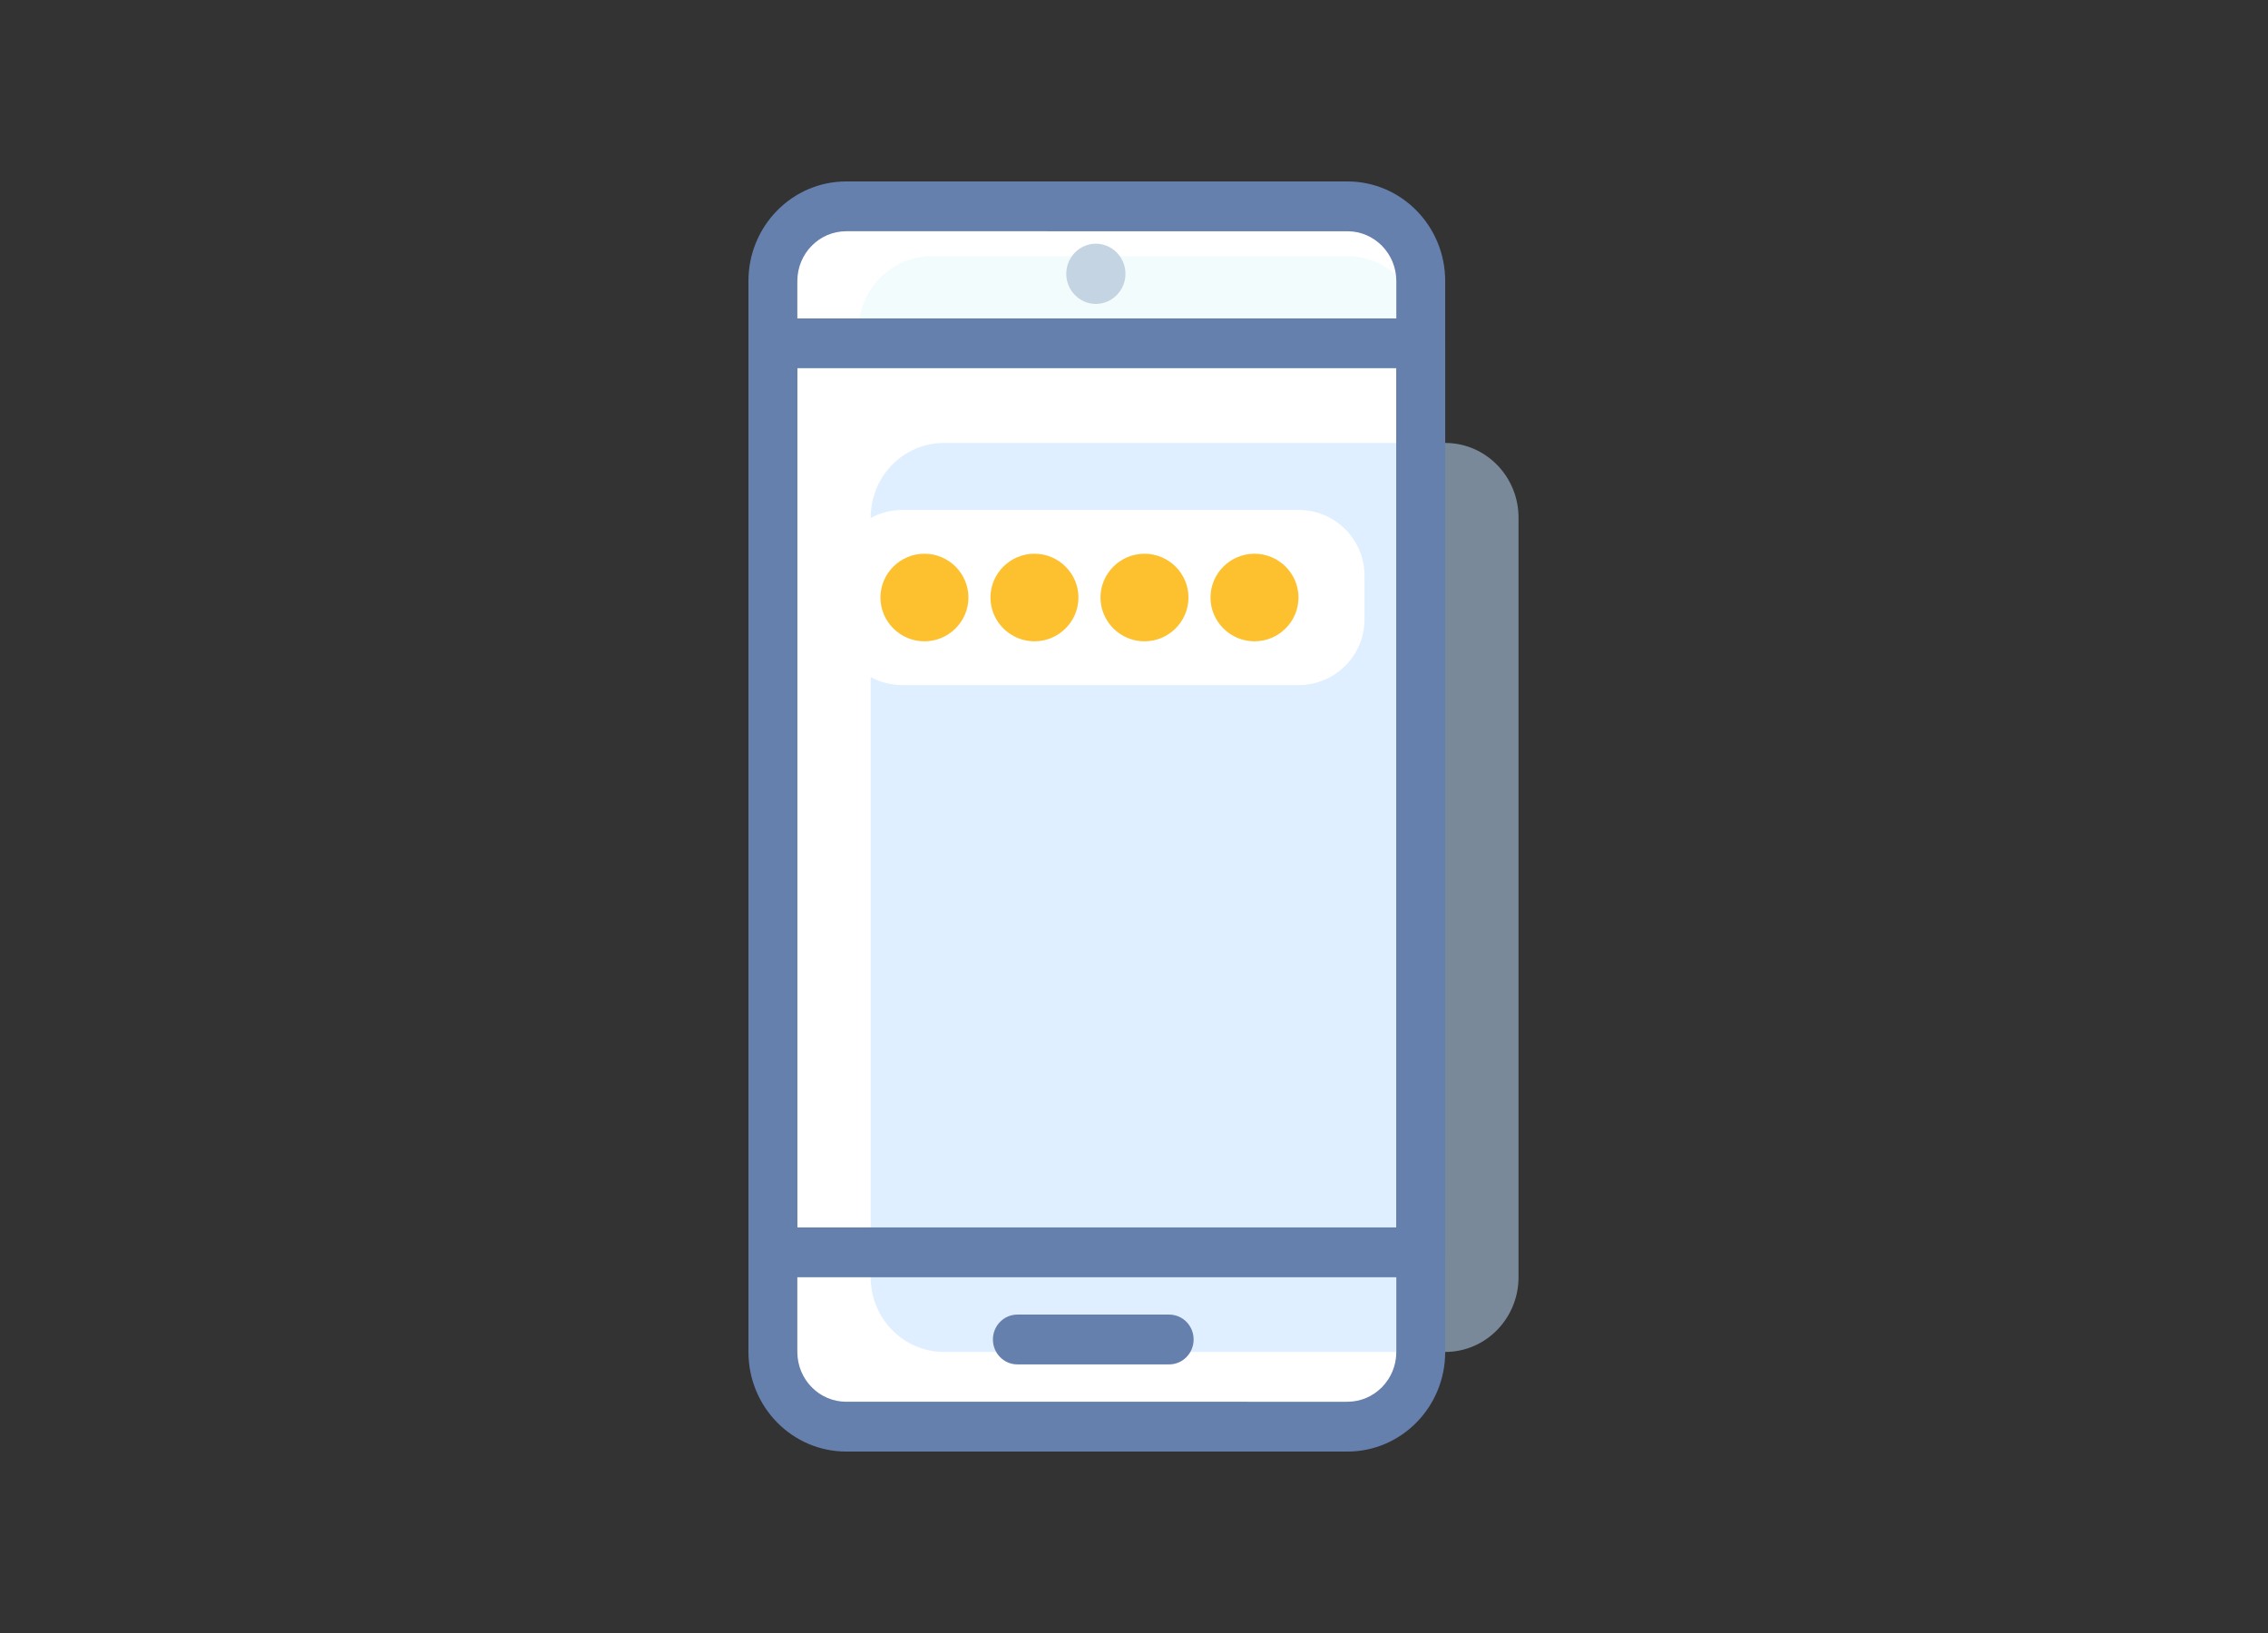<svg xmlns="http://www.w3.org/2000/svg" width="100" height="72" viewBox="0 0 100 72">
    <rect x="0" y="0" width="100" height="72" fill="#333333" stroke="none"/>
    <g fill="none" fill-rule="evenodd">
        <path d="M0 0H100V72H0z"/>
        <g>
            <path fill="#FFF" d="M3.954 1.098h22.814c1.588 0 2.875 1.288 2.875 2.876v48.052c0 1.588-1.287 2.876-2.875 2.876H3.954c-1.588 0-2.876-1.288-2.876-2.876V3.974c0-1.588 1.288-2.876 2.876-2.876z" transform="translate(33 8)"/>
            <path fill="#F2FCFC" d="M8.085 3.294H26.41c1.786 0 3.233 1.475 3.233 3.294v.55H4.851v-.55c0-1.82 1.448-3.294 3.234-3.294z" transform="translate(33 8)"/>
            <path fill="#C1E0FF" d="M8.624 11.53H30.72c1.786 0 3.234 1.474 3.234 3.294v33.49c0 1.819-1.448 3.294-3.234 3.294H8.624c-1.786 0-3.234-1.475-3.234-3.294v-33.49c0-1.82 1.448-3.295 3.234-3.295z" opacity=".5" transform="translate(33 8)"/>
            <path fill="#6680AD" fill-rule="nonzero" d="M4.312 2.196c-1.19 0-2.156.983-2.156 2.196v47.216c0 1.213.965 2.196 2.156 2.196H26.41c1.19 0 2.156-.983 2.156-2.196V4.392c0-1.213-.966-2.196-2.156-2.196H4.312zm0-2.196H26.41c2.38 0 4.311 1.966 4.311 4.392v47.216c0 2.426-1.93 4.392-4.311 4.392H4.312C1.93 56 0 54.034 0 51.608V4.392C0 1.966 1.93 0 4.312 0z" transform="translate(33 8)"/>
            <path fill="#6680AD" fill-rule="nonzero" d="M2.156 8.235v37.883h26.41V8.235H2.156zM1.078 6.04h28.565c.596 0 1.078.492 1.078 1.098v40.079c0 .606-.482 1.098-1.078 1.098H1.078C.483 48.314 0 47.822 0 47.216V7.137C0 6.531.483 6.04 1.078 6.04z" transform="translate(33 8)"/>
            <path fill="#C4D4E3" d="M15.318 2.745c-.717 0-1.305.597-1.305 1.328 0 .73.588 1.327 1.305 1.327.718 0 1.306-.597 1.306-1.327s-.588-1.328-1.306-1.328z" transform="translate(33 8)"/>
            <path fill="#6680AD" fill-rule="nonzero" d="M11.857 52.157c-.595 0-1.078-.492-1.078-1.098 0-.607.483-1.098 1.078-1.098h6.694c.595 0 1.078.491 1.078 1.098 0 .606-.483 1.098-1.078 1.098h-6.694z" transform="translate(33 8)"/>
            <path fill="#FFF" d="M6.791 14.483h17.463c1.607 0 2.91 1.297 2.91 2.896v1.931c0 1.6-1.303 2.897-2.91 2.897H6.79c-1.607 0-2.91-1.297-2.91-2.897v-1.93c0-1.6 1.303-2.897 2.91-2.897z" transform="translate(33 8)"/>
            <g fill="#FDC130">
                <path d="M1.94 0C.873 0 0 .869 0 1.931s.873 1.931 1.94 1.931 1.94-.869 1.94-1.931S3.008 0 1.94 0zM6.791 0c-1.067 0-1.94.869-1.94 1.931s.873 1.931 1.94 1.931 1.94-.869 1.94-1.931S7.858 0 6.791 0zM11.642 0c-1.067 0-1.94.869-1.94 1.931s.873 1.931 1.94 1.931 1.94-.869 1.94-1.931S12.71 0 11.642 0zM16.493 0c-1.068 0-1.94.869-1.94 1.931s.872 1.931 1.94 1.931c1.067 0 1.94-.869 1.94-1.931S17.56 0 16.493 0z" transform="translate(33 8) translate(5.82 16.414)"/>
            </g>
        </g>
    </g>
</svg>
